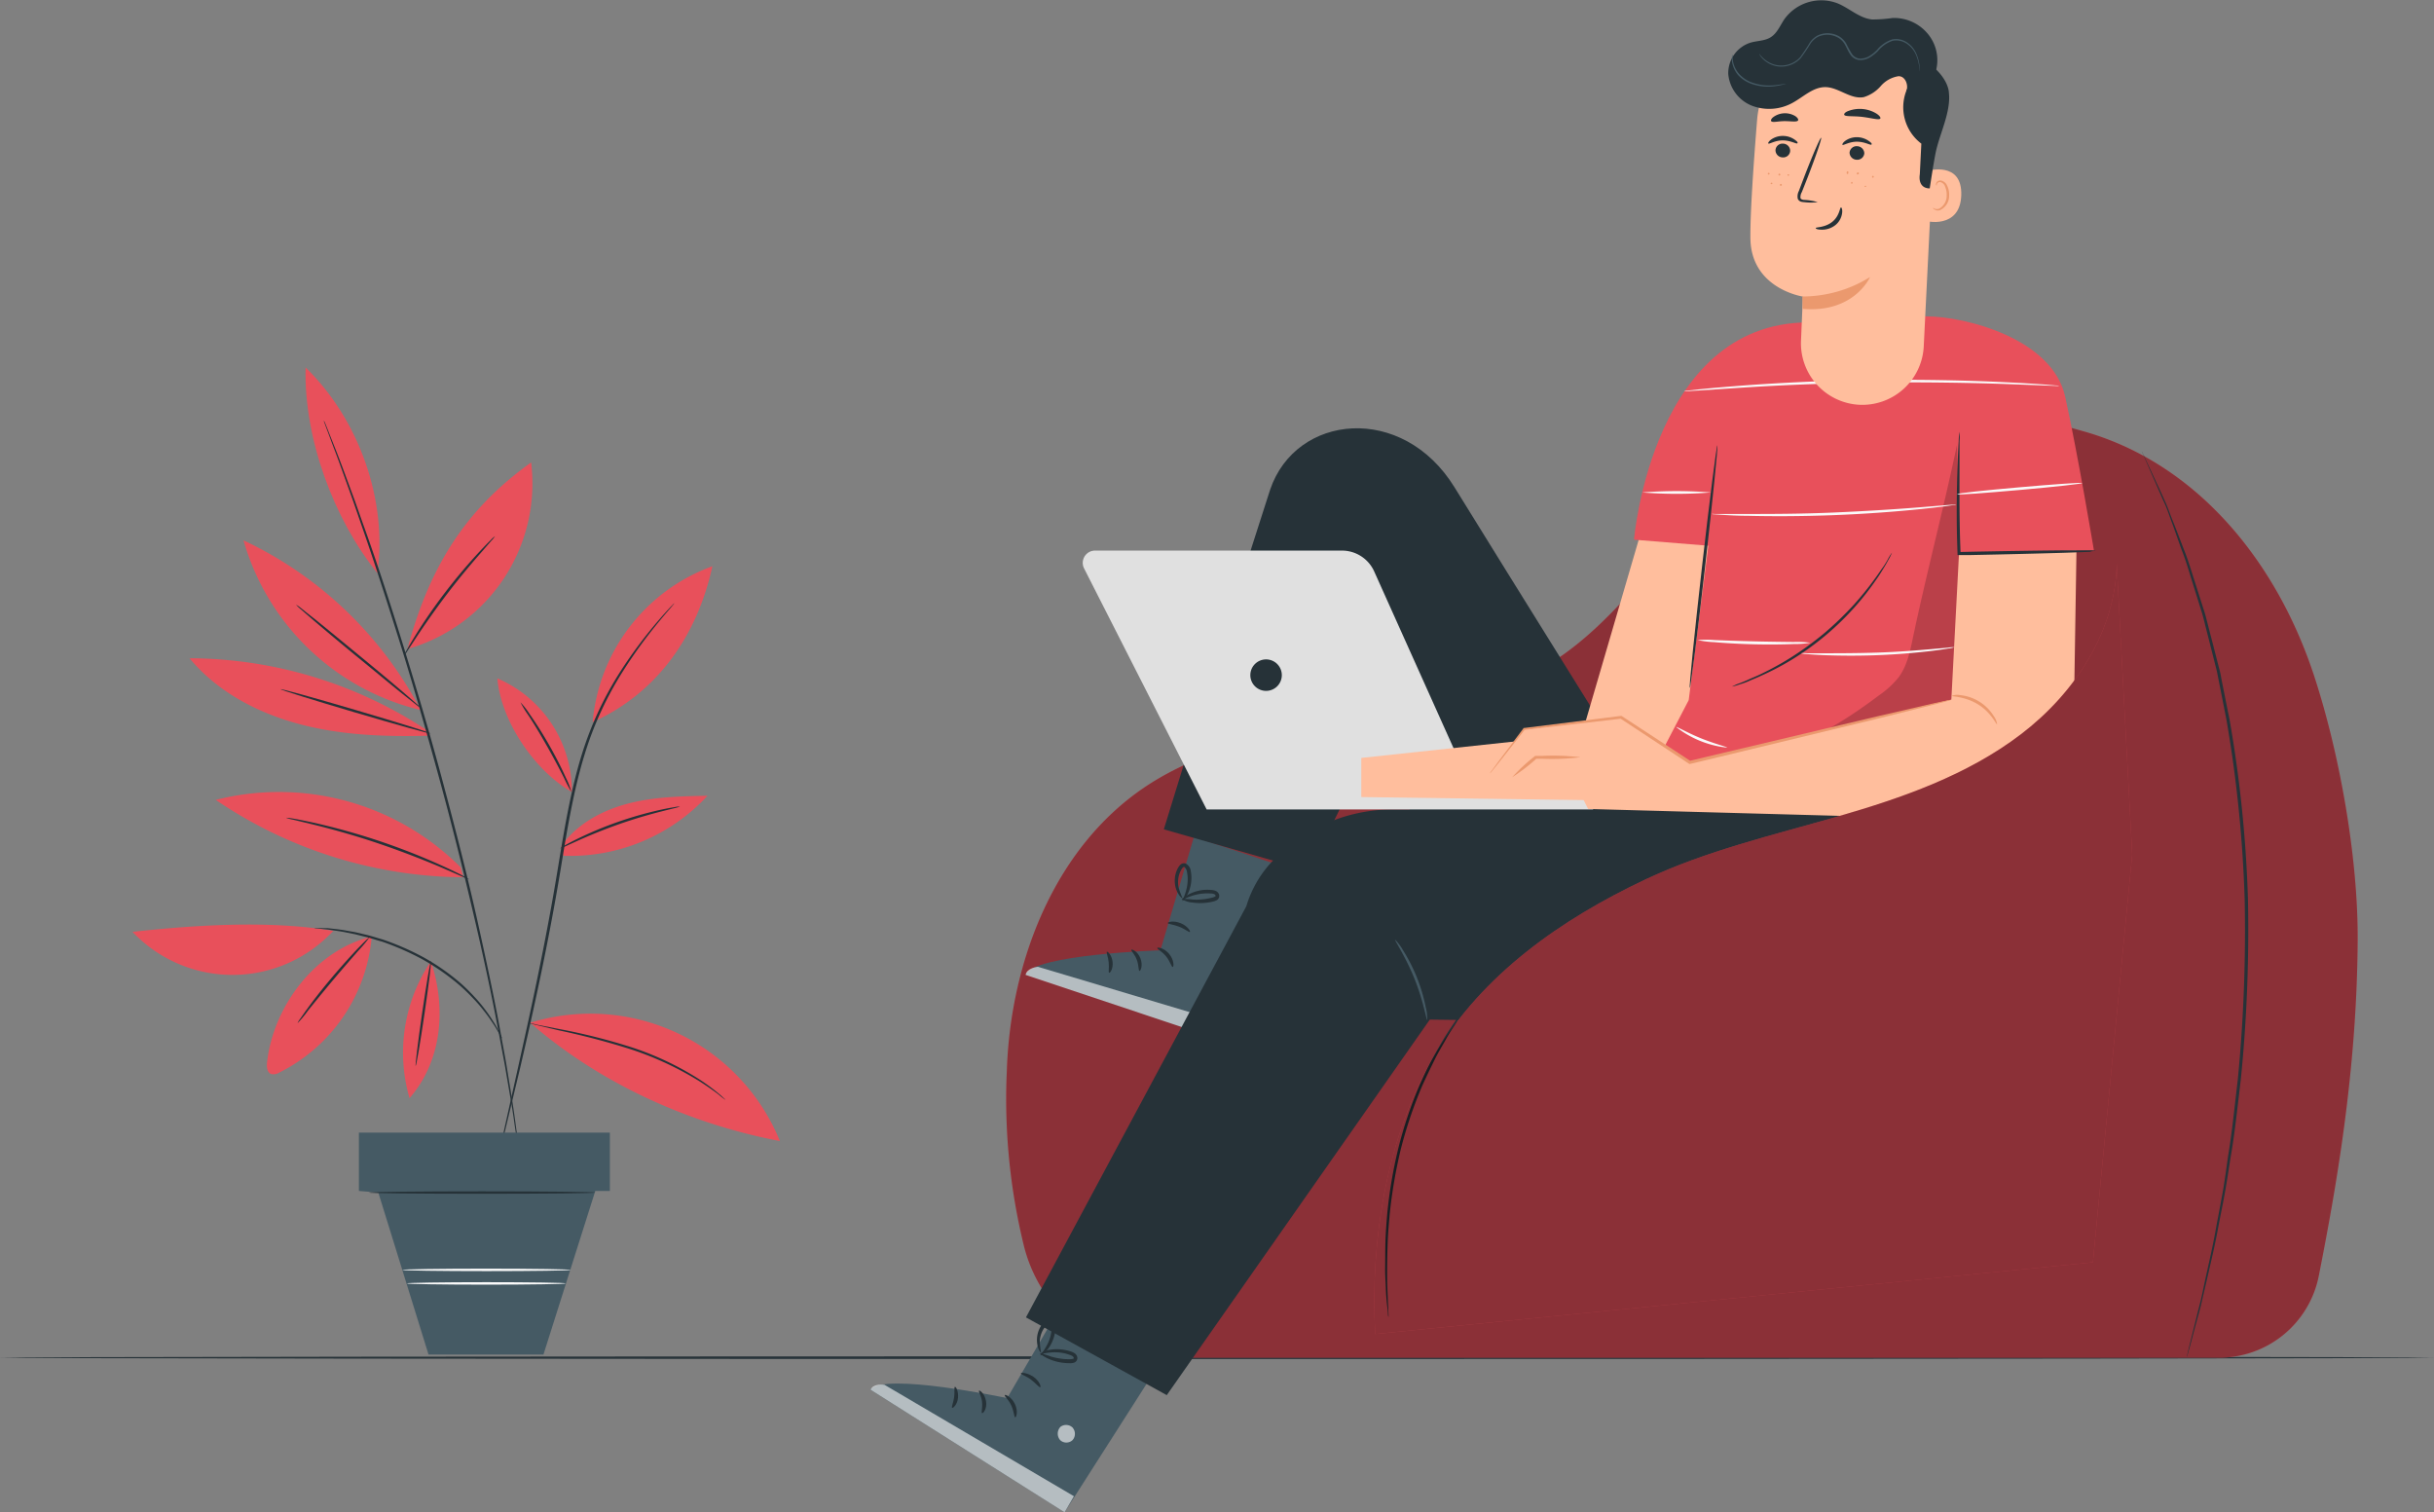 <svg id="Layer_1" data-name="Layer 1" xmlns="http://www.w3.org/2000/svg" viewBox="0 0 463.95 288.26"><rect x="0" y="0" width="463.95" height="288.26" fill="#808080" stroke="none"/><defs><style>.cls-1{fill:#263238;}.cls-2{fill:#e8505b;}.cls-3{opacity:0.4;}.cls-4{fill:#455a64;}.cls-5{opacity:0.6;}.cls-6{fill:#fff;}.cls-7{fill:#e0e0e0;}.cls-8{fill:#ffbe9d;}.cls-9{opacity:0.2;}.cls-10{fill:#eb996e;}.cls-11{fill:#fafafa;}</style></defs><path class="cls-1" d="M480.82,267.92c0,.14-103.86.26-232,.26s-232-.12-232-.26,103.85-.26,232-.26S480.82,267.78,480.82,267.92Z" transform="translate(-16.87 -9.13)"/><path class="cls-2" d="M439.71,267.92a19.34,19.34,0,0,0,19.15-15.6c3.18-16.14,7.28-38.72,7.41-64.08.08-15.55-3.4-35.24-8.21-50-7-21.6-22.06-40.63-43.91-46.86-28.36-8.1-38.63-5-58.75,5.56-21.88,11.47-27.8,33-50.58,42.58-22.11,9.29-48.78,6.12-68.94,19.12-17.74,11.44-26.38,33.41-27.09,54.5A117.47,117.47,0,0,0,212,246.44c2.75,11.51,13.14,21.38,25,21.48Z" transform="translate(-16.87 -9.13)"/><g class="cls-3"><path d="M439.71,267.92a19.34,19.34,0,0,0,19.15-15.6c3.18-16.14,7.28-38.72,7.41-64.08.08-15.55-3.4-35.24-8.21-50-7-21.6-22.06-40.63-43.91-46.86-28.36-8.1-38.63-5-58.75,5.56-21.88,11.47-27.8,33-50.58,42.58-22.11,9.29-48.78,6.12-68.94,19.12-17.74,11.44-26.38,33.41-27.09,54.5A117.47,117.47,0,0,0,212,246.44c2.75,11.51,13.14,21.38,25,21.48Z" transform="translate(-16.87 -9.13)"/></g><path class="cls-1" d="M425.12,95.2a2.14,2.14,0,0,1,.22.4l.57,1.21,2.17,4.67c.47,1,1,2.15,1.55,3.38s1,2.64,1.63,4.12l1.83,4.74c.68,1.67,1.25,3.49,1.85,5.39l1.91,6c.35,1,.62,2.12.9,3.22s.57,2.21.87,3.35l.89,3.48c.15.58.3,1.18.46,1.77s.25,1.22.37,1.83c.49,2.46,1,5,1.52,7.58a242.18,242.18,0,0,1,3.5,34.19A286.39,286.39,0,0,1,444,214.86c-.63,5.25-1.14,10.25-1.95,14.88-.37,2.32-.69,4.57-1.08,6.71s-.81,4.2-1.19,6.16c-.7,3.94-1.57,7.45-2.27,10.54-.36,1.55-.7,3-1,4.31s-.66,2.51-.95,3.6c-.58,2.13-1,3.8-1.34,5l-.37,1.29a1.93,1.93,0,0,1-.14.43,3.17,3.17,0,0,1,.08-.45c.08-.32.18-.75.31-1.3l1.24-5c.27-1.09.57-2.29.91-3.6s.61-2.77.95-4.32c.67-3.1,1.51-6.61,2.19-10.55q.56-2.94,1.15-6.15c.38-2.15.68-4.4,1-6.71.78-4.63,1.27-9.63,1.89-14.87a294.21,294.21,0,0,0,1.3-34.28,246.1,246.1,0,0,0-3.45-34.11c-.51-2.59-1-5.11-1.49-7.56l-.36-1.82-.45-1.78-.88-3.47-.85-3.35c-.27-1.1-.53-2.18-.88-3.21l-1.87-6c-.58-1.9-1.14-3.72-1.81-5.39L431,109.1c-.57-1.48-1-2.88-1.58-4.13s-1.05-2.37-1.5-3.4c-.88-2-1.58-3.6-2.06-4.71-.22-.52-.4-.93-.52-1.23A4.46,4.46,0,0,1,425.12,95.2Z" transform="translate(-16.87 -9.13)"/><path class="cls-4" d="M238.71,267.76l-18.92,29.63-37-23.36c2.45-3.39,26.06,1.6,26.06,1.6l11.34-19.48Z" transform="translate(-16.87 -9.13)"/><g class="cls-5"><path class="cls-6" d="M221.31,281.25a1.79,1.79,0,0,1,0,2.38,1.72,1.72,0,0,1-2.36,0,1.88,1.88,0,0,1,.06-2.53,1.78,1.78,0,0,1,2.45.3" transform="translate(-16.87 -9.13)"/></g><g class="cls-5"><path class="cls-6" d="M219.79,297.39l1.79-3.06-36.13-21.25s-2.09-.32-2.64.95Z" transform="translate(-16.87 -9.13)"/></g><path class="cls-1" d="M208.39,275.06c-.11.19.74.84,1.26,2s.52,2.2.73,2.23.6-1.18-.06-2.55S208.45,274.87,208.39,275.06Z" transform="translate(-16.87 -9.13)"/><path class="cls-1" d="M203.49,274.22c-.15.14.44.95.57,2.1s-.2,2.07,0,2.17,1-.84.76-2.27S203.61,274.05,203.49,274.22Z" transform="translate(-16.87 -9.13)"/><path class="cls-1" d="M198.36,277.47c.14.14,1-.61,1.12-1.89s-.43-2.21-.6-2.1,0,1-.14,2S198.19,277.34,198.36,277.47Z" transform="translate(-16.87 -9.13)"/><path class="cls-1" d="M211.46,270.91c0,.21,1,.49,1.94,1.2s1.57,1.54,1.76,1.44-.17-1.22-1.33-2S211.46,270.71,211.46,270.91Z" transform="translate(-16.87 -9.13)"/><path class="cls-1" d="M215.12,267.08c-.05.07.59.63,1.85,1.16a9.81,9.81,0,0,0,2.32.63,10.67,10.67,0,0,0,1.42.1,2.52,2.52,0,0,0,.83-.08.93.93,0,0,0,.69-.91,1.19,1.19,0,0,0-.53-.91,3,3,0,0,0-.75-.34,7.55,7.55,0,0,0-1.41-.33,7.64,7.64,0,0,0-2.41,0,3.69,3.69,0,0,0-2,.81c0,.12.82-.19,2.11-.29a8.8,8.8,0,0,1,2.24.11,8.06,8.06,0,0,1,1.27.35c.45.14.79.35.78.59s0,.11-.17.18a2.71,2.71,0,0,1-.62.06c-.46,0-.9,0-1.33-.06a12,12,0,0,1-2.22-.45A15.94,15.94,0,0,0,215.12,267.08Z" transform="translate(-16.87 -9.13)"/><path class="cls-1" d="M215.19,267.49c0,.06.81-.36,1.62-1.48a7.31,7.31,0,0,0,1-2.19,7,7,0,0,0,.24-1.42,1.81,1.81,0,0,0-.59-1.69,1,1,0,0,0-1.1,0,3.13,3.13,0,0,0-.62.56,5,5,0,0,0-1.2,3.66c.11,1.42.73,2.11.78,2.06a19.13,19.13,0,0,1-.26-2.07,5,5,0,0,1,.52-2.11,4.23,4.23,0,0,1,.71-1c.3-.36.65-.58.77-.45s.31.61.27,1a7.54,7.54,0,0,1-1,3.36C215.73,266.84,215.11,267.4,215.19,267.49Z" transform="translate(-16.87 -9.13)"/><path class="cls-4" d="M265.18,175.53l-11.33,33.28-41.48-13.9c1.57-3.88,25.69-4.64,25.69-4.64l6.39-21.62Z" transform="translate(-16.87 -9.13)"/><g class="cls-5"><path class="cls-6" d="M251.49,192.77a1.78,1.78,0,0,1,.52,2.32,1.71,1.71,0,0,1-2.3.54,1.87,1.87,0,0,1-.54-2.46,1.78,1.78,0,0,1,2.46-.3" transform="translate(-16.87 -9.13)"/></g><g class="cls-5"><path class="cls-6" d="M253.85,208.81l1-3.4-40.14-12s-2.12.18-2.35,1.55Z" transform="translate(-16.87 -9.13)"/></g><path class="cls-1" d="M237.46,189.83c-.06.21.92.64,1.7,1.62s1,2,1.24,2,.3-1.29-.66-2.47S237.48,189.63,237.46,189.83Z" transform="translate(-16.87 -9.13)"/><path class="cls-1" d="M232.51,190.17c-.11.18.65.82,1.05,1.91s.3,2.06.5,2.12.72-1,.19-2.39S232.58,190,232.51,190.17Z" transform="translate(-16.87 -9.13)"/><path class="cls-1" d="M228.29,194.55c.17.11.8-.81.65-2.09s-.95-2.05-1.09-1.91.24.93.35,2S228.1,194.46,228.29,194.55Z" transform="translate(-16.87 -9.13)"/><path class="cls-1" d="M239.46,185.07c0,.21,1,.24,2.17.7s1.89,1.12,2.05,1-.45-1.15-1.78-1.68S239.42,184.87,239.46,185.07Z" transform="translate(-16.87 -9.13)"/><path class="cls-1" d="M242.1,180.48a4.19,4.19,0,0,0,2.08.68,9.32,9.32,0,0,0,2.4.06A10.46,10.46,0,0,0,248,181a2.8,2.8,0,0,0,.79-.28.93.93,0,0,0,.46-1.05,1.19,1.19,0,0,0-.74-.76,2.92,2.92,0,0,0-.81-.15,8.62,8.62,0,0,0-1.44,0,8,8,0,0,0-2.34.62c-1.26.57-1.84,1.21-1.78,1.27s.75-.38,2-.78a9.22,9.22,0,0,1,2.2-.43,8.43,8.43,0,0,1,1.32,0c.48,0,.85.15.9.38s0,.12-.12.22a2.17,2.17,0,0,1-.58.2,11.22,11.22,0,0,1-1.31.26,12.17,12.17,0,0,1-2.27.1A14.41,14.41,0,0,0,242.1,180.48Z" transform="translate(-16.87 -9.13)"/><path class="cls-1" d="M242.27,180.86c.06,0,.7-.54,1.22-1.83a7.2,7.2,0,0,0,.48-2.37,7.11,7.11,0,0,0-.11-1.43,1.84,1.84,0,0,0-1-1.5,1,1,0,0,0-1.06.29,3.25,3.25,0,0,0-.47.69,5.15,5.15,0,0,0-.3,3.84c.45,1.35,1.22,1.87,1.26,1.81a15.74,15.74,0,0,1-.75-2,5.1,5.1,0,0,1,0-2.17,4.58,4.58,0,0,1,.44-1.18c.21-.42.49-.72.64-.62s.45.51.5.92a7.38,7.38,0,0,1,.14,1.3,8,8,0,0,1-.29,2.21C242.64,180.1,242.17,180.79,242.27,180.86Z" transform="translate(-16.87 -9.13)"/><path class="cls-1" d="M333.89,166s-31.21-50.09-39.78-64c-9.91-16.07-30.25-14-35.14.48,1.1-3.26-3.79,11.1-20.26,64.73l27.74,7.94L280,147.59l11.43,32.72Z" transform="translate(-16.87 -9.13)"/><path class="cls-1" d="M339.75,163.42H282.39A31.62,31.62,0,0,0,258.75,174a21.41,21.41,0,0,0-4.32,7.88l-42,78.36,26.84,14.82,50.14-71.58,28,.34,62.35-38.93Z" transform="translate(-16.87 -9.13)"/><path class="cls-4" d="M282.79,188.24a9,9,0,0,1,1.47,1.95,32.43,32.43,0,0,1,2.69,5.26,31.61,31.61,0,0,1,1.68,5.67,8.37,8.37,0,0,1,.28,2.43c-.16,0-.73-3.66-2.44-7.9S282.65,188.33,282.79,188.24Z" transform="translate(-16.87 -9.13)"/><path class="cls-7" d="M223.52,117.5l23.35,45.92h73.67l-3-6-21.34-.64-17.38-38.7a6.74,6.74,0,0,0-6.15-4H225.61A2.34,2.34,0,0,0,223.52,117.5Z" transform="translate(-16.87 -9.13)"/><path class="cls-1" d="M261.2,137.82a3,3,0,1,1-3-3A3,3,0,0,1,261.2,137.82Z" transform="translate(-16.87 -9.13)"/><polygon class="cls-8" points="312.88 101.1 301.52 139.96 259.48 144.47 259.48 151.93 321.25 152.78 329.66 102.18 312.88 101.1"/><path class="cls-2" d="M410.52,84.75c-2.45-11.09-19-15.3-26.47-15.32-10.41,0-9.46-.66-19.69,1.18l-1.35,0C331.9,69.3,328.33,112,328.33,112l14.17,1.15h0l-3.74,29.43L327.9,163.44l59.73-.09L391,114.72l25-.66S413,96,410.52,84.75Z" transform="translate(-16.87 -9.13)"/><path class="cls-1" d="M344.23,94c.15,0-.9,10.39-2.35,23.17s-2.76,23.11-2.92,23.1.89-10.39,2.34-23.17S344.07,94,344.23,94Z" transform="translate(-16.87 -9.13)"/><g class="cls-9"><path d="M389.88,94c-2.55,12.18-5.87,24.69-8.42,36.87-.54,2.59-1.12,5.26-2.7,7.38a17.26,17.26,0,0,1-3.63,3.35c-5,3.76-10.32,7.29-16.21,9.44a145.76,145.76,0,0,0,25.23-4.39,6.88,6.88,0,0,0,3.79-2,7,7,0,0,0,1.14-3.62c1.83-15.61,1.3-31.36.8-47.07" transform="translate(-16.87 -9.13)"/></g><path class="cls-8" d="M307.35,148.16l18.52-2.22,13.05,8.55,49.9-12,1.46-27.84,22.39-.56-.52,32.68a19,19,0,0,1-19.48,18.56l-73.09-2-3.1-6.22-15.68-.47Z" transform="translate(-16.87 -9.13)"/><path class="cls-10" d="M388.82,142.53a6.26,6.26,0,0,1-.94.29l-2.72.7-10,2.5-33.09,8-3.07.73-.13,0-.1-.07-13-8.57.18,0-18.53,2.14.12-.07-4.89,6.21-1.32,1.64a3.69,3.69,0,0,1-.48.54,3.68,3.68,0,0,1,.4-.6l1.25-1.7,4.76-6.31,0-.06h.08l18.51-2.31h.09l.09.05,13.06,8.54-.23,0,3.08-.74,33.12-7.85,10.06-2.32,2.74-.6A6.09,6.09,0,0,1,388.82,142.53Z" transform="translate(-16.87 -9.13)"/><path class="cls-10" d="M318.1,153.47a44.85,44.85,0,0,1-7.19.29h-1.32l.19-.07a34.15,34.15,0,0,1-4.67,3.59,33.85,33.85,0,0,1,4.3-4l.07-.07h1.43A44.85,44.85,0,0,1,318.1,153.47Z" transform="translate(-16.87 -9.13)"/><path class="cls-10" d="M397.54,147.19c-.16.09-1.12-2.25-3.64-3.8s-5-1.45-5-1.63a3,3,0,0,1,1.61-.13,8.54,8.54,0,0,1,6.43,4.05A3.17,3.17,0,0,1,397.54,147.19Z" transform="translate(-16.87 -9.13)"/><path class="cls-1" d="M416,114.29h0l-5.45.2c-4.61.14-11,.3-18,.44l-2.26,0H390v-.28c-.26-6.53-.14-12.33,0-16.5.07-2.09.15-3.76.22-4.92a13,13,0,0,1,.16-1.79,10.12,10.12,0,0,1,0,1.8c0,1.25,0,2.9,0,4.92,0,4.17-.07,10,.2,16.46l-.3-.27,2.26-.05c7-.14,13.39-.23,18-.27l5.46,0C417.28,114.07,414,114.21,416,114.29Z" transform="translate(-16.87 -9.13)"/><path class="cls-1" d="M377.51,114.46a9.94,9.94,0,0,1-.72,1.44c-.24.46-.55,1-.94,1.63s-.81,1.35-1.36,2.1a52.41,52.41,0,0,1-4,5.12,53.24,53.24,0,0,1-12.19,10.19,51.06,51.06,0,0,1-5.75,3c-.83.4-1.62.69-2.3,1s-1.28.49-1.77.64A9,9,0,0,1,347,140a9.34,9.34,0,0,1,1.47-.64c.48-.18,1.06-.41,1.73-.72s1.44-.6,2.26-1a59.34,59.34,0,0,0,5.65-3.1,61.38,61.38,0,0,0,6.39-4.63,62.51,62.51,0,0,0,5.69-5.47,58.79,58.79,0,0,0,4.05-5c.56-.74,1-1.44,1.41-2s.75-1.13,1-1.57A8.83,8.83,0,0,1,377.51,114.46Z" transform="translate(-16.87 -9.13)"/><path class="cls-11" d="M409.42,82.69a5.07,5.07,0,0,1-.73,0l-2.08-.08-7.67-.29c-6.48-.22-15.43-.39-25.32-.26s-18.83.57-25.29,1l-7.66.5-2.09.13a4.1,4.1,0,0,1-.73,0,3.29,3.29,0,0,1,.72-.11l2.08-.23c1.8-.19,4.42-.42,7.65-.67,6.47-.5,15.42-1,25.32-1.12s18.85.1,25.33.42c3.24.15,5.86.31,7.67.45l2.08.17A3.67,3.67,0,0,1,409.42,82.69Z" transform="translate(-16.87 -9.13)"/><path class="cls-11" d="M343,103a82.76,82.76,0,0,1-13.11,0A82.76,82.76,0,0,1,343,103Z" transform="translate(-16.87 -9.13)"/><path class="cls-11" d="M389.75,105.29a1.67,1.67,0,0,1-.46.1l-1.35.2c-1.17.16-2.87.36-5,.58-4.19.43-10,.9-16.45,1.15s-12.27.24-16.49.13c-2.11,0-3.82-.12-5-.19l-1.36-.09a1.62,1.62,0,0,1-.47-.07,1.68,1.68,0,0,1,.48,0H345l5,0c4.22,0,10,0,16.47-.28s12.24-.66,16.44-1l5-.41,1.35-.1A1.48,1.48,0,0,1,389.75,105.29Z" transform="translate(-16.87 -9.13)"/><path class="cls-11" d="M413.8,101.2c0,.14-5.32.74-11.91,1.32s-11.94,1-11.95.81,5.31-.74,11.91-1.32S413.79,101.06,413.8,101.2Z" transform="translate(-16.87 -9.13)"/><path class="cls-11" d="M361.94,131.64a17,17,0,0,1-3.15.25c-1.94.08-4.64.12-7.61.05s-5.66-.24-7.6-.41a17.67,17.67,0,0,1-3.13-.4,19.82,19.82,0,0,1,3.15,0c1.94.08,4.63.18,7.59.25s5.65.1,7.6.12A20.47,20.47,0,0,1,361.94,131.64Z" transform="translate(-16.87 -9.13)"/><path class="cls-11" d="M389.41,132.5a5.22,5.22,0,0,1-1.13.24c-.73.13-1.79.28-3.11.45-2.64.32-6.29.66-10.34.82s-7.72.1-10.37,0c-1.33-.06-2.4-.13-3.14-.2a4.83,4.83,0,0,1-1.15-.16,5.39,5.39,0,0,1,1.16,0l3.14,0c2.64,0,6.3,0,10.34-.13s7.68-.44,10.32-.67l3.13-.28A4.59,4.59,0,0,1,389.41,132.5Z" transform="translate(-16.87 -9.13)"/><path class="cls-11" d="M346.07,151.64a19,19,0,0,1-9.69-3.92c.09-.13,2.1,1.08,4.77,2.16S346.1,151.49,346.07,151.64Z" transform="translate(-16.87 -9.13)"/><path class="cls-8" d="M371,15.34h-.95A18.15,18.15,0,0,0,351.81,31.8c-.7,8.63-1.35,18.17-1.29,22.8.15,9.59,10,11.06,10,11.06l-.36,8.51a11.74,11.74,0,0,0,11,12.11h0a11.73,11.73,0,0,0,12.4-11.15l2-40.49C386.48,24.68,381.25,15.9,371,15.34Z" transform="translate(-16.87 -9.13)"/><path class="cls-10" d="M360.43,65.64a24.33,24.33,0,0,0,12.89-3.7s-3,6.91-12.84,6.06Z" transform="translate(-16.87 -9.13)"/><path class="cls-1" d="M355.3,37.75a1.38,1.38,0,0,0,1.36,1.38,1.32,1.32,0,0,0,1.44-1.24,1.38,1.38,0,0,0-1.35-1.38A1.33,1.33,0,0,0,355.3,37.75Z" transform="translate(-16.87 -9.13)"/><path class="cls-1" d="M353.93,36.48c.18.18,1.24-.59,2.75-.59s2.63.74,2.79.56-.1-.4-.58-.75a3.91,3.91,0,0,0-2.23-.66,3.84,3.84,0,0,0-2.19.69C354,36.08,353.85,36.4,353.93,36.48Z" transform="translate(-16.87 -9.13)"/><path class="cls-1" d="M369.42,38.2a1.39,1.39,0,0,0,1.36,1.38,1.34,1.34,0,0,0,1.45-1.24A1.4,1.4,0,0,0,370.87,37,1.34,1.34,0,0,0,369.42,38.2Z" transform="translate(-16.87 -9.13)"/><path class="cls-1" d="M368.06,36.73c.17.18,1.24-.59,2.75-.59s2.62.73,2.78.55-.09-.4-.58-.74a4,4,0,0,0-2.23-.67,3.79,3.79,0,0,0-2.19.7C368.13,36.33,368,36.65,368.06,36.73Z" transform="translate(-16.87 -9.13)"/><path class="cls-1" d="M363.34,47.66a10.51,10.51,0,0,0-2.46-.42c-.39,0-.75-.11-.82-.37a1.88,1.88,0,0,1,.26-1.12c.36-.91.74-1.86,1.13-2.86,1.58-4.08,2.72-7.44,2.55-7.5s-1.58,3.2-3.16,7.28l-1.09,2.88a2.22,2.22,0,0,0-.2,1.48,1,1,0,0,0,.64.55,3.56,3.56,0,0,0,.66.09A9.88,9.88,0,0,0,363.34,47.66Z" transform="translate(-16.87 -9.13)"/><path class="cls-1" d="M367.79,48.67c-.25,0-.25,1.59-1.65,2.73s-3.15,1-3.16,1.19.39.31,1.13.32a4.1,4.1,0,0,0,2.64-.9A3.51,3.51,0,0,0,368,49.73C368.09,49.06,367.9,48.66,367.79,48.67Z" transform="translate(-16.87 -9.13)"/><path class="cls-1" d="M368.4,31c.15.4,1.66.2,3.44.41s3.21.67,3.44.31c.11-.17-.14-.55-.72-.93a6.12,6.12,0,0,0-5.25-.55C368.66,30.45,368.34,30.77,368.4,31Z" transform="translate(-16.87 -9.13)"/><path class="cls-1" d="M354.48,32.22c.27.33,1.31,0,2.56,0s2.32.22,2.56-.13c.11-.17-.06-.51-.53-.83a3.79,3.79,0,0,0-4.12.14C354.51,31.71,354.36,32.06,354.48,32.22Z" transform="translate(-16.87 -9.13)"/><path class="cls-8" d="M384.15,41.74c.17-.07,6.76-2,6.56,4.59s-6.92,5-6.93,4.81S384.15,41.74,384.15,41.74Z" transform="translate(-16.87 -9.13)"/><path class="cls-10" d="M385.32,48.72s.12.09.31.18a1.21,1.21,0,0,0,.88,0,2.8,2.8,0,0,0,1.42-2.49,3.82,3.82,0,0,0-.28-1.65,1.34,1.34,0,0,0-.85-.9.61.61,0,0,0-.71.29c-.09.18,0,.32-.09.33s-.14-.12-.08-.39a.78.78,0,0,1,.28-.4,1,1,0,0,1,.65-.15,1.66,1.66,0,0,1,1.2,1.05,3.81,3.81,0,0,1,.35,1.84,3,3,0,0,1-1.8,2.78,1.28,1.28,0,0,1-1.07-.2C385.33,48.88,385.3,48.73,385.32,48.72Z" transform="translate(-16.87 -9.13)"/><path class="cls-1" d="M379.74,22.26l-28.07.6a12.59,12.59,0,0,1,4.12-4.65,22.36,22.36,0,0,1,12.71-4.45c4.58-.08,13.9,5.35,17.21,8.42,2.65,2.46,2.64,4.59,2.64,4.59.42,3.54-1.62,7.57-2.43,11.05-.41,1.8-1.22,7.22-1.22,7.22h0c-1.55,0-2.12-1.2-1.89-2.69l.29-5.84a8.7,8.7,0,0,1-2.77-10.3C380.74,25.68,381.59,23.25,379.74,22.26Z" transform="translate(-16.87 -9.13)"/><path class="cls-10" d="M373.84,43a.18.18,0,0,0,.07-.35.18.18,0,0,0-.2.15A.17.17,0,0,0,373.84,43Z" transform="translate(-16.87 -9.13)"/><path class="cls-10" d="M371,42.35c.09,0,.18-.06.21-.17A.19.19,0,0,0,371,42a.21.21,0,0,0-.08.4Z" transform="translate(-16.87 -9.13)"/><path class="cls-10" d="M369,42.31c.09,0,.18-.1.19-.25s0-.27-.13-.28-.18.1-.2.24S368.91,42.29,369,42.31Z" transform="translate(-16.87 -9.13)"/><path class="cls-10" d="M372.43,44.75c.09,0,.16,0,.16-.1s-.07-.11-.16-.11-.17.05-.17.11S372.33,44.75,372.43,44.75Z" transform="translate(-16.87 -9.13)"/><path class="cls-10" d="M369.77,44.16A.19.19,0,0,0,370,44a.19.19,0,0,0-.15-.2.19.19,0,0,0,0,.37Z" transform="translate(-16.87 -9.13)"/><path class="cls-10" d="M356,42.58a.18.18,0,1,0-.13-.21A.18.18,0,0,0,356,42.58Z" transform="translate(-16.87 -9.13)"/><path class="cls-10" d="M354,42.41c.09,0,.17-.08.18-.19a.17.17,0,1,0-.18.19Z" transform="translate(-16.87 -9.13)"/><path class="cls-10" d="M357.72,42.63a.17.17,0,0,0,.19-.11.16.16,0,0,0-.14-.17.16.16,0,0,0-.19.1A.16.16,0,0,0,357.72,42.63Z" transform="translate(-16.87 -9.13)"/><path class="cls-10" d="M356.26,44.55a.2.2,0,0,0,.23-.11.18.18,0,0,0-.08-.24.19.19,0,0,0-.15.35Z" transform="translate(-16.87 -9.13)"/><path class="cls-10" d="M354.58,44.22a.14.14,0,0,0,.12-.17.15.15,0,0,0-.2-.09.14.14,0,0,0-.12.17A.15.15,0,0,0,354.58,44.22Z" transform="translate(-16.87 -9.13)"/><path class="cls-1" d="M385.9,22.56a7.84,7.84,0,0,0-1.58-7,8.33,8.33,0,0,0-6.71-3,25.94,25.94,0,0,1-3.92.28c-2.43-.26-4.3-2.15-6.55-3.07a8.67,8.67,0,0,0-10.09,2.94c-.86,1.24-1.42,2.78-2.73,3.56-1.13.68-2.55.62-3.82,1a6.09,6.09,0,0,0-4.2,6,7.19,7.19,0,0,0,4.48,6,9.23,9.23,0,0,0,7.76-.53c2.12-1.15,4-3.11,6.43-3s4.7,2.38,7.17,1.9a7,7,0,0,0,3.23-2.11,5.62,5.62,0,0,1,3.34-1.87c1.32-.08,2,1.68,1.53,2.87l5.66-3.91" transform="translate(-16.87 -9.13)"/><path class="cls-4" d="M352.22,19.39s0,0,0,.09l.16.27a4.89,4.89,0,0,0,.81.89,5,5,0,0,0,1.67.94,4.94,4.94,0,0,0,2.54.15,5.05,5.05,0,0,0,2.69-1.49,33.59,33.59,0,0,0,1.94-2.88,4,4,0,0,1,1.35-1.2,4.19,4.19,0,0,1,1.87-.4,4.36,4.36,0,0,1,1.91.51,3.46,3.46,0,0,1,1.4,1.41c.34.6.59,1.26,1,1.84a2.32,2.32,0,0,0,1.8,1.06,3.56,3.56,0,0,0,2-.55,7.39,7.39,0,0,0,1.49-1.2,6.23,6.23,0,0,1,2.78-1.93,3.63,3.63,0,0,1,2.82.65A4.77,4.77,0,0,1,382,19.41a8.15,8.15,0,0,1,.58,1.76c.1.5.15.89.18,1.16s.05.41.06.41,0,0,0-.11,0-.17,0-.3a11.15,11.15,0,0,0-.14-1.18,7.84,7.84,0,0,0-.54-1.8,4.83,4.83,0,0,0-1.58-2,3.77,3.77,0,0,0-3-.71,6.42,6.42,0,0,0-2.91,2,7,7,0,0,1-1.44,1.16,3.42,3.42,0,0,1-1.81.51,2.06,2.06,0,0,1-1.59-1,19.48,19.48,0,0,1-1-1.82A3.78,3.78,0,0,0,367.33,16a4.49,4.49,0,0,0-2-.53,4.31,4.31,0,0,0-2,.43,4.19,4.19,0,0,0-1.45,1.28,32.49,32.49,0,0,1-1.9,2.87,4.92,4.92,0,0,1-2.56,1.46,4.74,4.74,0,0,1-2.45-.11,5,5,0,0,1-1.65-.88A6.24,6.24,0,0,1,352.22,19.39Z" transform="translate(-16.87 -9.13)"/><path class="cls-4" d="M347.13,19.49A1.37,1.37,0,0,0,347,20a3.9,3.9,0,0,0,.14,1.47,5.15,5.15,0,0,0,1,1.93A6.26,6.26,0,0,0,350.43,25a9.44,9.44,0,0,0,4.89.54,13.83,13.83,0,0,0,1.48-.29,2,2,0,0,0,.52-.17s-.77.14-2,.27a9.76,9.76,0,0,1-4.76-.59,6.07,6.07,0,0,1-2.14-1.49,5.17,5.17,0,0,1-1.06-1.82A5.54,5.54,0,0,1,347.13,19.49Z" transform="translate(-16.87 -9.13)"/><path class="cls-2" d="M420.34,116.55c-.18,12.87-8,24.72-18.24,32.53s-22.64,12.14-35,15.7-25,6.51-36.63,12c-16.11,7.62-31,18.07-40.12,33.39S278,245.63,279,263.41L415.8,249.74,423.29,172Z" transform="translate(-16.87 -9.13)"/><path class="cls-1" d="M297.76,199.27a3.27,3.27,0,0,1-.36.56c-.28.4-.64.9-1.08,1.54s-1.08,1.46-1.69,2.44-1.4,2.05-2.1,3.33-1.55,2.63-2.3,4.18-1.56,3.18-2.34,4.94a83.06,83.06,0,0,0-4,11.88,93.83,93.83,0,0,0-2.12,12.35c-.17,1.92-.33,3.75-.39,5.46s-.1,3.31-.11,4.77,0,2.78.05,3.94.08,2.16.12,3,.07,1.4.09,1.88a5.53,5.53,0,0,1,0,.66,2.42,2.42,0,0,1-.1-.65c0-.48-.11-1.1-.19-1.87s-.17-1.81-.21-3-.15-2.48-.13-3.95,0-3.07.05-4.79.18-3.56.35-5.49A88.53,88.53,0,0,1,283.41,228a81,81,0,0,1,4-11.94c.8-1.76,1.56-3.44,2.39-4.95s1.62-2.91,2.38-4.17,1.53-2.33,2.17-3.3,1.26-1.76,1.76-2.41l1.17-1.47A2.62,2.62,0,0,1,297.76,199.27Z" transform="translate(-16.87 -9.13)"/><g class="cls-3"><path d="M420.34,116.55c-.18,12.87-8,24.72-18.24,32.53s-22.64,12.14-35,15.7-25,6.51-36.63,12c-16.11,7.62-31,18.07-40.12,33.39S278,245.63,279,263.41L415.8,249.74,423.29,172Z" transform="translate(-16.87 -9.13)"/></g><path class="cls-2" d="M104.63,174.41A48.93,48.93,0,0,0,58,161.6a84.91,84.91,0,0,0,47.2,14.75" transform="translate(-16.87 -9.13)"/><path class="cls-2" d="M88.81,118.38c1.94-13.75-3.4-29.21-13.69-39.2-.34,13.62,5.41,28.95,13.69,39.2" transform="translate(-16.87 -9.13)"/><path class="cls-2" d="M97,144.35a73.37,73.37,0,0,0-33.71-32.22,46.32,46.32,0,0,0,33.84,32.36" transform="translate(-16.87 -9.13)"/><path class="cls-2" d="M98.74,149.36c-8.3.23-16.7-.06-24.73-2.19S58.29,141,53,134.6a82.64,82.64,0,0,1,45.67,14" transform="translate(-16.87 -9.13)"/><path class="cls-2" d="M94.53,132.85c4.21-15.79,11.17-26.72,23.58-35.57a32.82,32.82,0,0,1-23.58,35.57" transform="translate(-16.87 -9.13)"/><path class="cls-2" d="M125.87,160.09a23.37,23.37,0,0,0-14.2-21.65c.69,8.15,7.09,17.59,14.2,21.65" transform="translate(-16.87 -9.13)"/><path class="cls-2" d="M129.84,146.77a34.83,34.83,0,0,1,22.82-29.71c-2.87,13.2-10.5,24.18-22.82,29.71" transform="translate(-16.87 -9.13)"/><path class="cls-2" d="M123.86,170.41c2.93-4.19,7.71-6.79,12.65-8.09s10.11-1.41,15.22-1.51a35.58,35.58,0,0,1-27.48,11.44" transform="translate(-16.87 -9.13)"/><path class="cls-2" d="M117.93,204.08a39,39,0,0,1,47.6,22.55c-17.29-3.28-34.36-11-47.6-22.55" transform="translate(-16.87 -9.13)"/><path class="cls-2" d="M99,192.38c2.87,8.49,2.32,18.75-4.07,26.07A31.13,31.13,0,0,1,99,192.38" transform="translate(-16.87 -9.13)"/><path class="cls-2" d="M87.73,187.66a32,32,0,0,1-17.64,25.92,2,2,0,0,1-1.56.26c-.78-.32-.85-1.38-.76-2.22,1.25-10.88,9.31-21.4,20-24" transform="translate(-16.87 -9.13)"/><path class="cls-2" d="M80.4,186.56a26.2,26.2,0,0,1-38.27.19c12.17-1.33,26.2-2.22,38.27-.19" transform="translate(-16.87 -9.13)"/><path class="cls-1" d="M78.58,89.31a2,2,0,0,0,.11.35c.09.26.22.6.37,1l1.47,3.94c.66,1.71,1.41,3.81,2.29,6.25.44,1.22.91,2.52,1.4,3.9l1.52,4.4c2.16,6.16,4.55,13.56,7.14,21.79s5.2,17.35,7.82,26.95,4.88,18.83,6.83,27.24,3.52,16,4.7,22.43l.86,4.57c.25,1.45.48,2.82.7,4.1.44,2.55.82,4.75,1.07,6.56s.49,3.18.64,4.15q.1.69.18,1.08a2.41,2.41,0,0,0,.07.37,1.71,1.71,0,0,0,0-.37c0-.27-.07-.63-.13-1.09-.13-1-.31-2.38-.55-4.17s-.58-4-1-6.58c-.21-1.28-.43-2.65-.67-4.1s-.54-3-.83-4.58c-1.13-6.43-2.73-14-4.61-22.47s-4.21-17.63-6.79-27.26-5.3-18.71-7.87-27-5-15.62-7.23-21.77l-1.55-4.39-1.44-3.89c-.9-2.43-1.68-4.53-2.36-6.22s-1.19-3-1.55-3.91c-.17-.43-.31-.77-.41-1A1.68,1.68,0,0,0,78.58,89.31Z" transform="translate(-16.87 -9.13)"/><path class="cls-1" d="M145.4,124.1l-.21.2-.58.61c-.51.54-1.25,1.35-2.17,2.42a87.68,87.68,0,0,0-7.16,9.55,64.82,64.82,0,0,0-7.49,16c-2,6.38-3.25,13.63-4.49,21.21-2.47,15.17-5.51,28.75-7.7,38.58L113,224.32l-.7,3.17c-.07.34-.13.61-.17.82a.92.92,0,0,0,0,.29l.09-.27c0-.21.12-.48.21-.82l.79-3.15c.66-2.77,1.61-6.72,2.78-11.6,2.28-9.81,5.36-23.39,7.84-38.57,1.24-7.58,2.47-14.81,4.44-21.16a65,65,0,0,1,7.36-16,92.65,92.65,0,0,1,7-9.61c.9-1.09,1.61-1.91,2.1-2.47l.54-.65A1,1,0,0,0,145.4,124.1Z" transform="translate(-16.87 -9.13)"/><path class="cls-1" d="M76.77,186a2.28,2.28,0,0,0,.44.08l1.26.14.91.09,1.07.16c.77.11,1.65.23,2.61.44l1.51.3,1.62.41c1.13.25,2.29.67,3.53,1a52.09,52.09,0,0,1,7.7,3.39,43.94,43.94,0,0,1,6.91,4.8,34.22,34.22,0,0,1,2.65,2.55,26.92,26.92,0,0,1,2.09,2.41,26.28,26.28,0,0,1,1.56,2.14,17.34,17.34,0,0,1,1.06,1.69c.26.44.47.8.65,1.09s.23.38.25.37a2.1,2.1,0,0,0-.17-.41l-.57-1.13a14.87,14.87,0,0,0-1-1.75,25.08,25.08,0,0,0-1.51-2.2,27.1,27.1,0,0,0-2.08-2.48,34.55,34.55,0,0,0-2.65-2.6,41.91,41.91,0,0,0-7-4.88,50.42,50.42,0,0,0-7.79-3.4c-1.26-.36-2.44-.76-3.58-1l-1.63-.39-1.53-.27c-1-.2-1.86-.29-2.64-.38l-1.08-.12-.92,0L77.21,186A1.35,1.35,0,0,0,76.77,186Z" transform="translate(-16.87 -9.13)"/><path class="cls-1" d="M73.3,124.4a7.23,7.23,0,0,0,.88.84l2.5,2.17c2.13,1.82,5.09,4.31,8.38,7s6.28,5.18,8.46,6.93l2.6,2.06a5.37,5.37,0,0,0,1,.7,6.36,6.36,0,0,0-.88-.84l-2.5-2.18c-2.13-1.81-5.09-4.3-8.38-7s-6.27-5.17-8.45-6.92c-1.05-.82-1.92-1.52-2.6-2.06A5.2,5.2,0,0,0,73.3,124.4Z" transform="translate(-16.87 -9.13)"/><path class="cls-1" d="M70.31,140.49c0,.12,6.35,2.12,14.27,4.45s14.36,4.14,14.4,4-6.35-2.12-14.27-4.46S70.35,140.36,70.31,140.49Z" transform="translate(-16.87 -9.13)"/><path class="cls-1" d="M93.9,134.08a5,5,0,0,0,.66-.92l1.68-2.56c1.43-2.16,3.46-5.11,5.85-8.25s4.71-5.87,6.42-7.82l2-2.31a5.28,5.28,0,0,0,.71-.88,4.71,4.71,0,0,0-.84.76c-.52.5-1.25,1.26-2.14,2.21-1.77,1.9-4.13,4.61-6.54,7.76s-4.4,6.14-5.76,8.35c-.68,1.11-1.21,2-1.56,2.65A5,5,0,0,0,93.9,134.08Z" transform="translate(-16.87 -9.13)"/><path class="cls-1" d="M116.08,143a19.26,19.26,0,0,0,1.5,2.47c1,1.5,2.25,3.58,3.59,5.94s2.47,4.53,3.27,6.12a22.07,22.07,0,0,0,1.35,2.55,14.23,14.23,0,0,0-1.05-2.69c-.73-1.63-1.82-3.84-3.17-6.21s-2.69-4.44-3.72-5.9A15.69,15.69,0,0,0,116.08,143Z" transform="translate(-16.87 -9.13)"/><path class="cls-1" d="M123.67,170.85c0,.06,1.25-.53,3.24-1.43s4.78-2.07,7.93-3.18,6.06-1.92,8.18-2.46,3.44-.83,3.43-.9a3.14,3.14,0,0,0-1,.1c-.6.09-1.48.25-2.55.48a71.22,71.22,0,0,0-16.17,5.66c-1,.49-1.76.9-2.3,1.21A3.6,3.6,0,0,0,123.67,170.85Z" transform="translate(-16.87 -9.13)"/><path class="cls-1" d="M117.69,204.13a2,2,0,0,0,.4.13l1.15.29,4.25,1a142.09,142.09,0,0,1,13.87,3.67,61.24,61.24,0,0,1,12.95,6.08c1.54,1,2.75,1.85,3.56,2.48a12,12,0,0,0,1.29,1,1.7,1.7,0,0,0-.29-.3c-.2-.18-.48-.46-.88-.79a39.18,39.18,0,0,0-3.51-2.62,56.54,56.54,0,0,0-13-6.24,114.49,114.49,0,0,0-14-3.55l-4.27-.83A9.45,9.45,0,0,0,117.69,204.13Z" transform="translate(-16.87 -9.13)"/><path class="cls-1" d="M96.09,212.33c.13,0,.89-4.46,1.7-10s1.36-10,1.24-10.07-.89,4.46-1.7,10S96,212.31,96.09,212.33Z" transform="translate(-16.87 -9.13)"/><path class="cls-1" d="M73.59,204.16a20.83,20.83,0,0,0,2-2.41c1.22-1.51,2.9-3.59,4.81-5.86s3.67-4.29,4.95-5.74a24.19,24.19,0,0,0,2-2.41s-.25.17-.65.55-.94.93-1.62,1.63c-1.34,1.41-3.15,3.4-5.06,5.67s-3.56,4.4-4.71,6c-.57.79-1,1.43-1.33,1.88A3.11,3.11,0,0,0,73.59,204.16Z" transform="translate(-16.87 -9.13)"/><polygon class="cls-4" points="116.25 215.89 116.25 227.01 113.47 227.01 103.59 258.19 81.68 258.19 72.11 227.31 68.41 227.01 68.41 215.89 116.25 215.89"/><path class="cls-1" d="M87.13,236.45c0,.13,9.68.23,21.61.23s21.6-.1,21.6-.23-9.67-.24-21.6-.24S87.13,236.32,87.13,236.45Z" transform="translate(-16.87 -9.13)"/><path class="cls-1" d="M71.37,165a7.61,7.61,0,0,0,1.41.38l3.84.93c3.24.8,7.7,2,12.52,3.64s9.11,3.35,12.18,4.67l3.63,1.58a8.91,8.91,0,0,0,1.34.55A8.26,8.26,0,0,0,105,176c-.83-.43-2-1-3.57-1.72a124.93,124.93,0,0,0-12.16-4.81,127.08,127.08,0,0,0-12.59-3.52c-1.63-.36-3-.63-3.89-.78A9.62,9.62,0,0,0,71.37,165Z" transform="translate(-16.87 -9.13)"/><path class="cls-11" d="M94.41,253.76c0,.13,6.78.24,15.15.24s15.16-.11,15.16-.24-6.78-.23-15.16-.23S94.41,253.64,94.41,253.76Z" transform="translate(-16.87 -9.13)"/><path class="cls-11" d="M93.55,251.19c0,.12,7.2.23,16.07.23s16.06-.11,16.06-.23-7.19-.24-16.06-.24S93.55,251.06,93.55,251.19Z" transform="translate(-16.87 -9.13)"/></svg>